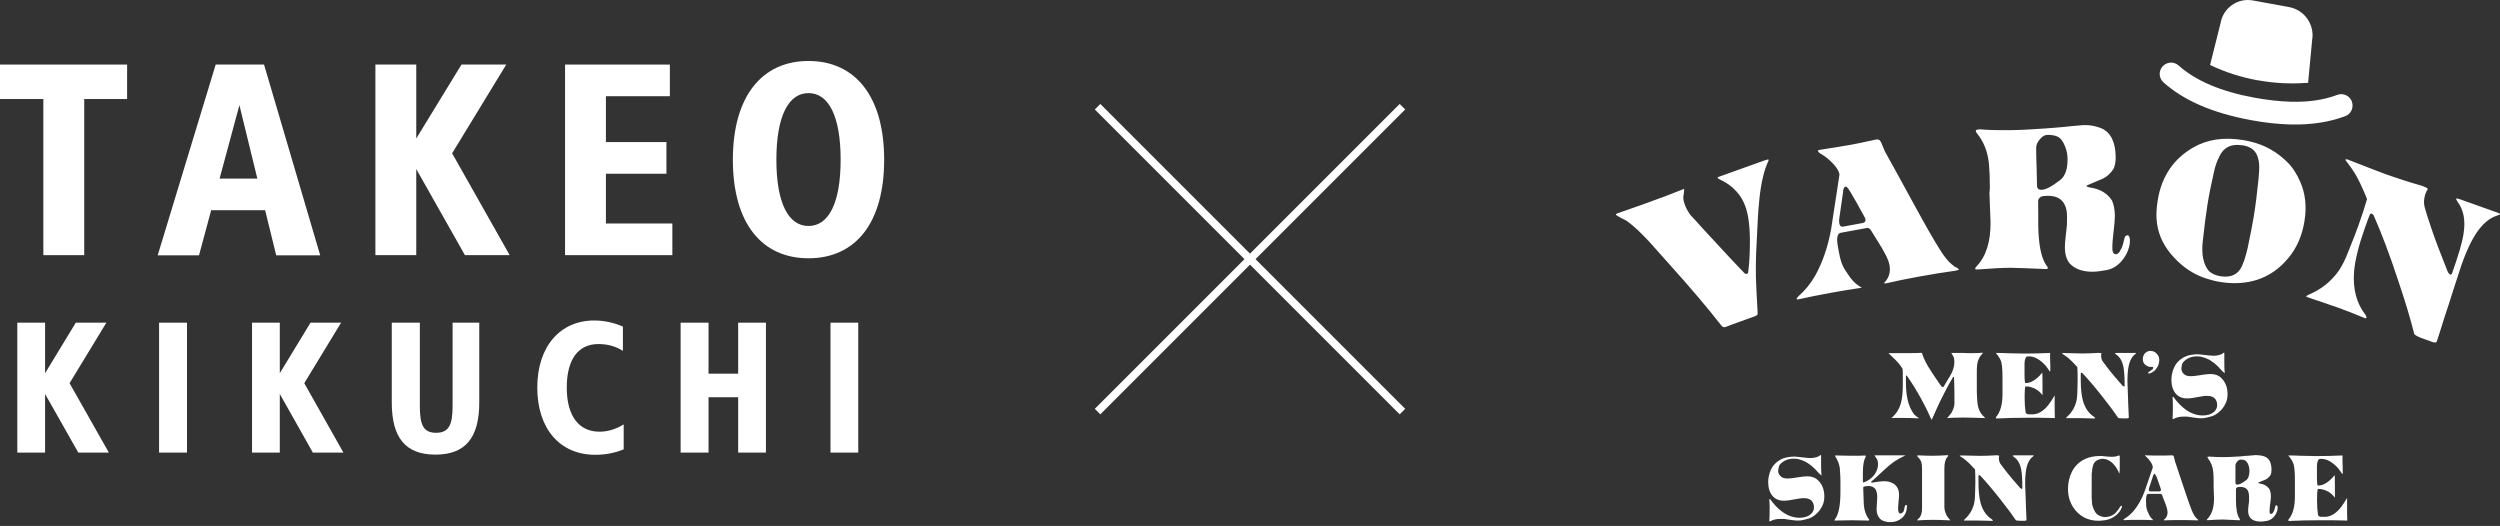 <svg width="328" height="69" viewBox="0 0 328 69" fill="none" xmlns="http://www.w3.org/2000/svg">
  <rect x="0" y="0" width="328" height="69" fill="#333333" stroke="none"/>
  <path d="M9.945 42.336L5.914 48.965V42.336H2.271V59.38H5.914V51.687L10.272 59.38H14.283L9.126 50.275L13.955 42.336H9.945Z" fill="white"/>
  <path d="M28.299 8.471L20.688 33.496H26.11L27.706 27.582H34.786L36.239 33.496H42.009L34.643 8.471H28.299ZM28.811 23.429L31.41 13.791L33.763 23.429H28.811Z" fill="white"/>
  <path d="M106.076 8C99.979 8 96.152 12.624 96.152 20.953C96.152 29.281 99.938 33.885 106.076 33.885C112.215 33.885 116.001 29.301 116.001 20.953C116.001 12.604 112.174 8 106.076 8ZM106.076 29.649C103.437 29.649 101.861 26.641 101.861 20.953C101.861 15.264 103.437 12.215 106.076 12.215C108.716 12.215 110.292 15.244 110.292 20.953C110.292 26.662 108.716 29.649 106.076 29.649Z" fill="white"/>
  <path d="M112.603 42.336H108.961V59.38H112.603V42.336Z" fill="white"/>
  <path d="M92.96 52.117H96.847V59.38H100.49V42.336H96.847V49.027H92.96V42.336H89.297V59.38H92.96V52.117Z" fill="white"/>
  <path d="M88.213 29.322H79.496V22.794H87.435V18.64H79.496V12.624H87.885V8.471H74.135V33.475H88.213V29.322Z" fill="white"/>
  <path d="M54.613 22.18L60.997 33.475H66.87L59.319 20.114L66.42 8.471H60.547L54.613 18.17V8.471H49.252V33.475H54.613V22.18Z" fill="white"/>
  <path d="M51.4 42.336V52.792C51.4 57.416 53.181 59.647 57.13 59.647C61.079 59.647 62.88 57.416 62.88 52.792V42.336H59.381V53.242C59.381 55.656 58.951 56.782 57.212 56.782C55.472 56.782 55.084 55.636 55.084 53.242V42.336H51.4Z" fill="white"/>
  <path d="M36.709 42.336H33.066V59.38H36.709V51.687L41.047 59.38H45.057L39.921 50.275L44.75 42.336H40.74L36.709 48.965V42.336Z" fill="white"/>
  <path d="M78.084 59.667C79.414 59.667 80.662 59.442 81.828 58.951V55.677C80.846 56.311 79.7 56.639 78.657 56.639C75.956 56.639 74.359 54.592 74.359 50.848C74.359 47.103 75.894 45.139 78.513 45.139C79.618 45.139 80.723 45.384 81.726 46.039V42.847C80.457 42.295 79.209 42.049 77.961 42.049C73.5 42.049 70.492 45.446 70.492 50.848C70.492 56.25 73.459 59.667 78.084 59.667Z" fill="white"/>
  <path d="M5.688 33.475H11.05V12.993H16.677V8.471H0V12.993H5.688V33.475Z" fill="white"/>
  <path d="M24.534 42.336H20.871V59.38H24.534V42.336Z" fill="white"/>
  <path d="M144 14C145.506 15.506 171.294 41.294 184 54" stroke="white" stroke-width="1.024"/>
  <path d="M184 14C182.494 15.506 156.706 41.294 144 54" stroke="white" stroke-width="1.024"/>
  <path d="M260.095 46.266C260.095 46.266 260.135 46.266 260.149 46.293C260.149 46.32 260.135 46.347 260.095 46.388C259.685 46.811 259.454 47.315 259.399 47.873C259.372 48.091 259.358 48.405 259.358 48.8V49.944C259.358 50.217 259.358 50.558 259.358 50.994C259.358 51.198 259.358 51.552 259.385 52.043C259.413 52.547 259.44 52.874 259.467 53.038C259.576 53.787 259.904 54.373 260.436 54.795L260.381 54.85C259.113 54.809 258.144 54.782 257.517 54.782C256.712 54.782 256.03 54.809 255.458 54.85C255.567 54.754 255.758 54.523 256.03 54.168C256.29 53.692 256.426 53.269 256.426 52.915C256.426 51.552 256.412 50.421 256.371 49.495C256.371 49.454 256.33 49.44 256.262 49.44C255.867 50.094 255.458 50.816 255.062 51.62C254.912 51.907 254.721 52.288 254.489 52.765L254.067 53.678C253.957 53.91 253.821 54.223 253.657 54.605C253.521 54.891 253.439 55.054 253.439 55.081C253.344 54.931 253.276 54.782 253.207 54.632L252.948 54.059C252.921 53.978 252.839 53.814 252.703 53.555C252.553 53.269 252.321 52.806 251.98 52.179C251.448 51.225 250.862 50.272 250.207 49.331C250.193 49.291 250.166 49.263 250.139 49.263C250.098 49.263 250.071 49.291 250.057 49.359C250.057 49.359 250.057 49.372 250.057 49.4C250.057 49.508 250.057 49.754 250.057 50.094C250.057 51.007 250.125 51.784 250.275 52.424C250.439 53.174 250.725 53.814 251.134 54.373C251.284 54.523 251.489 54.686 251.762 54.863C251.762 54.863 251.762 54.863 251.734 54.877C251.707 54.891 251.707 54.877 251.68 54.877C251.666 54.877 251.653 54.877 251.639 54.891C251.134 54.85 250.562 54.836 249.893 54.836H248.148C248.748 54.359 249.17 53.705 249.402 52.874C249.566 52.275 249.648 51.484 249.648 50.517C249.648 50.231 249.648 49.944 249.648 49.686V48.868C249.634 48.773 249.62 48.609 249.62 48.391C249.361 47.941 248.939 47.437 248.325 46.865C248.161 46.702 247.97 46.525 247.766 46.334H249.798C250.902 46.334 251.68 46.32 252.116 46.293C252.116 46.293 252.116 46.306 252.144 46.32C252.157 46.32 252.171 46.334 252.171 46.347C252.375 47.042 252.771 47.819 253.344 48.677C253.371 48.718 253.562 49.018 253.917 49.549C254.094 49.795 254.353 50.176 254.708 50.694C254.721 50.694 254.748 50.694 254.776 50.721C254.803 50.735 254.83 50.762 254.844 50.776L254.885 50.803C254.885 50.803 254.953 50.789 254.994 50.748C255.212 50.394 255.539 49.849 255.962 49.127C256.262 48.568 256.412 48.037 256.412 47.533C256.412 47.356 256.399 47.151 256.358 46.947C256.344 46.879 256.29 46.783 256.194 46.62C256.099 46.47 256.044 46.361 256.017 46.306H257.572C257.722 46.32 258.008 46.334 258.444 46.334C259.167 46.334 259.726 46.32 260.135 46.279L260.095 46.266ZM261.827 46.306C262.249 46.306 262.795 46.306 263.477 46.347C264.281 46.375 264.977 46.388 265.591 46.388C266.695 46.388 267.827 46.361 268.973 46.306V47.083C268.973 47.383 268.987 47.655 269 47.887C269 48.119 269 48.391 269 48.691C269 48.718 269 48.732 268.959 48.732C268.918 48.732 268.85 48.623 268.7 48.391C268.659 48.323 268.605 48.255 268.55 48.187C268.496 48.119 268.468 48.064 268.441 48.037C268.414 48.01 268.4 47.982 268.4 47.982C267.65 47.165 266.914 46.756 266.218 46.756C266.109 46.756 266 46.756 265.877 46.797C265.713 46.961 265.632 47.26 265.618 47.71C265.618 48.01 265.618 48.473 265.618 49.113C265.618 49.876 265.659 50.258 265.754 50.258C266.273 50.258 266.791 50.026 267.309 49.563C267.514 49.386 267.718 49.168 267.936 48.895C267.964 48.895 267.977 49.508 267.977 50.748V51.852C267.718 51.498 267.405 51.212 267.009 51.007C266.614 50.803 266.204 50.694 265.768 50.694C265.673 50.708 265.632 51.212 265.632 52.206C265.632 52.928 265.673 53.555 265.754 54.059C265.795 54.264 265.945 54.373 266.204 54.359H266.75C267.486 54.318 268.168 53.882 268.796 53.065C269.028 52.751 269.3 52.356 269.573 51.879C269.573 52.166 269.573 52.438 269.573 52.67C269.573 52.901 269.573 53.174 269.573 53.46C269.573 53.787 269.573 54.25 269.6 54.85L267.623 54.809H266.014C264.636 54.809 263.286 54.836 261.949 54.904C261.881 54.891 261.854 54.863 261.854 54.836C261.854 54.809 261.868 54.754 261.895 54.7C262.454 54.046 262.727 53.051 262.727 51.702V51.062V50.803V49.549C262.727 48.555 262.672 47.873 262.563 47.478C262.468 47.151 262.236 46.756 261.854 46.306H261.827ZM275.397 46.306C275.601 46.306 275.71 46.32 275.71 46.388C275.683 46.47 275.669 46.579 275.669 46.729C275.683 47.015 275.765 47.26 275.901 47.451C276.01 47.614 276.283 47.969 276.706 48.514C277.129 49.045 277.701 49.727 278.438 50.558C278.533 50.653 278.601 50.708 278.67 50.708C278.724 50.708 278.752 50.667 278.752 50.585C278.752 49.468 278.697 48.664 278.601 48.173C278.451 47.383 278.124 46.824 277.62 46.497C277.524 46.429 277.483 46.375 277.483 46.347C277.483 46.32 277.565 46.306 277.742 46.306H280.102C280.197 46.306 280.252 46.306 280.252 46.334C280.252 46.361 280.211 46.416 280.129 46.47C279.638 46.838 279.324 47.519 279.202 48.5C279.147 48.909 279.12 49.386 279.12 49.944C279.12 50.026 279.12 50.326 279.147 50.871L279.188 51.92C279.202 52.193 279.215 52.615 279.229 53.16L279.256 53.732C279.283 54.223 279.297 54.564 279.297 54.782C279.297 54.85 279.215 54.891 279.052 54.891H278.533C278.138 54.891 277.92 54.863 277.879 54.795C277.374 54.032 276.706 53.133 275.86 52.07C274.919 50.871 274.046 49.836 273.228 48.964C273.187 48.923 273.146 48.909 273.105 48.909C273.037 48.909 273.01 48.936 272.996 48.977C272.996 49.113 272.996 49.4 272.996 49.849C272.996 50.966 273.092 51.852 273.269 52.533C273.542 53.528 274.046 54.25 274.756 54.7C274.837 54.754 274.878 54.809 274.878 54.85C274.878 54.904 274.837 54.918 274.742 54.904C274.155 54.877 273.596 54.863 273.078 54.863C272.723 54.863 272.396 54.863 272.11 54.863C271.823 54.863 271.51 54.863 271.155 54.863C271.101 54.863 271.073 54.863 271.073 54.836C271.073 54.809 271.114 54.768 271.196 54.686C271.782 54.155 272.192 53.501 272.396 52.738C272.492 52.37 272.533 51.975 272.546 51.525C272.573 50.694 272.587 50.135 272.587 49.836C272.587 49.154 272.573 48.596 272.546 48.16C272.042 47.587 271.632 47.192 271.332 46.947C271.155 46.797 270.896 46.62 270.555 46.402L270.528 46.375C270.528 46.375 270.623 46.306 270.787 46.32C272.137 46.361 272.928 46.375 273.187 46.375C273.842 46.375 274.578 46.347 275.424 46.293L275.397 46.306ZM282.188 46.048C282.557 46.048 282.857 46.225 283.102 46.579C283.238 46.77 283.293 46.988 283.293 47.233C283.293 47.696 283.129 48.119 282.816 48.487C282.625 48.718 282.338 48.895 281.97 49.018C281.875 49.018 281.834 48.964 281.834 48.854C282.011 48.745 282.216 48.609 282.407 48.446C282.475 48.378 282.516 48.282 282.516 48.173C282.447 48.146 282.325 48.132 282.134 48.132C282.052 48.132 281.97 48.132 281.916 48.105C281.397 47.928 281.138 47.601 281.138 47.124C281.138 46.811 281.234 46.552 281.425 46.347C281.616 46.143 281.861 46.034 282.175 46.034L282.188 46.048ZM291.653 46.347C291.653 46.347 291.749 46.266 291.776 46.266C291.817 46.266 291.83 46.306 291.83 46.375V47.097C291.83 47.178 291.83 47.369 291.83 47.683C291.83 48.119 291.844 48.541 291.885 48.964C291.749 48.868 291.599 48.732 291.435 48.555C291.176 48.269 291.039 48.119 291.026 48.105C290.385 47.465 289.703 47.042 289.007 46.865C288.776 46.783 288.516 46.756 288.23 46.756C287.575 46.756 287.03 46.961 286.593 47.356C286.389 47.533 286.28 47.724 286.266 47.928C286.225 48.105 286.198 48.255 286.198 48.337C286.198 48.596 286.28 48.8 286.43 48.964C286.621 49.222 286.948 49.359 287.398 49.359C287.453 49.359 287.603 49.359 287.848 49.331C287.957 49.331 288.312 49.277 288.926 49.181C289.376 49.113 289.744 49.072 290.003 49.072C290.467 49.072 290.835 49.168 291.135 49.359C291.271 49.44 291.421 49.563 291.585 49.754C292.035 50.272 292.253 50.925 292.253 51.702C292.253 52.166 292.171 52.574 292.008 52.901C291.79 53.405 291.435 53.841 290.971 54.196C290.726 54.386 290.48 54.523 290.235 54.605C290.194 54.605 290.139 54.632 290.071 54.645C290.003 54.659 289.907 54.686 289.771 54.727C289.635 54.768 289.526 54.795 289.43 54.809C289.266 54.85 289.048 54.877 288.789 54.877C288.53 54.877 288.23 54.85 287.875 54.795C287.33 54.714 287.03 54.673 286.975 54.659C286.853 54.659 286.675 54.659 286.457 54.659C285.952 54.659 285.516 54.768 285.161 54.972C285.08 54.972 285.039 54.972 285.039 54.945C285.066 54.536 285.08 54.032 285.08 53.433C285.08 52.969 285.08 52.506 285.039 52.056C285.039 52.056 285.08 52.056 285.134 52.056C285.666 52.792 286.225 53.364 286.825 53.787C287.521 54.264 288.244 54.509 288.994 54.509C289.58 54.509 290.044 54.373 290.398 54.1C290.617 53.937 290.753 53.732 290.835 53.514C290.876 53.419 290.889 53.283 290.889 53.133C290.889 52.847 290.821 52.602 290.685 52.411C290.48 52.084 290.071 51.92 289.457 51.934C289.294 51.934 288.912 51.988 288.312 52.097C287.725 52.22 287.289 52.275 286.989 52.275C286.321 52.275 285.816 52.07 285.461 51.648C285.08 51.198 284.889 50.585 284.889 49.808C284.889 49.386 284.97 48.964 285.12 48.514C285.271 48.105 285.461 47.764 285.693 47.519C286.252 46.92 286.934 46.593 287.739 46.525C287.889 46.497 288.053 46.484 288.257 46.484C288.462 46.484 288.816 46.511 289.321 46.579C289.826 46.633 290.18 46.674 290.385 46.674C290.876 46.674 291.285 46.579 291.626 46.388L291.653 46.347ZM238.751 59.769C238.751 59.769 238.846 59.687 238.874 59.687C238.915 59.687 238.928 59.728 238.928 59.796V60.518C238.928 60.6 238.928 60.791 238.928 61.104C238.928 61.54 238.942 61.962 238.983 62.385C238.846 62.289 238.696 62.153 238.533 61.976C238.274 61.69 238.137 61.54 238.124 61.526C237.483 60.886 236.801 60.464 236.105 60.286C235.873 60.205 235.614 60.177 235.328 60.177C234.673 60.177 234.128 60.382 233.691 60.777C233.487 60.954 233.378 61.145 233.364 61.349C233.323 61.526 233.296 61.676 233.296 61.758C233.296 62.017 233.378 62.221 233.528 62.385C233.718 62.644 234.046 62.78 234.496 62.78C234.55 62.78 234.7 62.78 234.946 62.753C235.055 62.753 235.41 62.698 236.023 62.603C236.473 62.535 236.842 62.494 237.101 62.494C237.564 62.494 237.933 62.589 238.233 62.78C238.369 62.862 238.519 62.984 238.683 63.175C239.133 63.693 239.351 64.347 239.351 65.124C239.351 65.587 239.269 65.996 239.106 66.323C238.887 66.827 238.533 67.263 238.069 67.617C237.824 67.808 237.578 67.944 237.333 68.026C237.292 68.026 237.237 68.053 237.169 68.067C237.101 68.08 237.005 68.108 236.869 68.148C236.732 68.189 236.623 68.216 236.528 68.23C236.364 68.271 236.146 68.298 235.887 68.298C235.628 68.298 235.328 68.271 234.973 68.216C234.428 68.135 234.128 68.094 234.073 68.08C233.95 68.08 233.773 68.08 233.555 68.08C233.05 68.08 232.614 68.189 232.259 68.394C232.177 68.394 232.136 68.394 232.136 68.366C232.164 67.958 232.177 67.454 232.177 66.854C232.177 66.391 232.177 65.927 232.136 65.478C232.136 65.478 232.177 65.478 232.232 65.478C232.764 66.213 233.323 66.786 233.923 67.208C234.619 67.685 235.341 67.93 236.091 67.93C236.678 67.93 237.142 67.794 237.496 67.522C237.714 67.358 237.851 67.154 237.933 66.936C237.974 66.84 237.987 66.704 237.987 66.554C237.987 66.268 237.919 66.023 237.783 65.832C237.578 65.505 237.169 65.341 236.555 65.355C236.392 65.355 236.01 65.41 235.41 65.519C234.823 65.641 234.387 65.696 234.087 65.696C233.418 65.696 232.914 65.491 232.559 65.069C232.177 64.619 231.986 64.006 231.986 63.23C231.986 62.807 232.068 62.385 232.218 61.935C232.368 61.526 232.559 61.186 232.791 60.94C233.35 60.341 234.032 60.014 234.837 59.946C234.987 59.919 235.15 59.905 235.355 59.905C235.56 59.905 235.914 59.932 236.419 60C236.923 60.055 237.278 60.096 237.483 60.096C237.974 60.096 238.383 60 238.724 59.809L238.751 59.769ZM245.979 59.741H249.975C249.907 59.796 249.743 59.878 249.498 60C249.252 60.109 249.089 60.205 249.02 60.259C248.516 60.532 247.902 60.995 247.179 61.676L246.252 62.535C246.034 62.753 245.775 62.971 245.488 63.202C245.488 63.284 245.529 63.325 245.597 63.325C246.306 63.202 246.825 63.134 247.166 63.134C247.698 63.134 248.134 63.257 248.461 63.475C248.666 63.611 248.829 63.788 248.939 63.993C249.089 64.238 249.157 64.565 249.157 64.987C249.157 65.178 249.13 65.464 249.089 65.832C249.048 66.254 249.034 66.541 249.034 66.677C249.034 66.813 249.034 66.963 249.075 67.113L249.116 67.222C249.157 67.317 249.211 67.358 249.293 67.372C249.457 67.372 249.607 67.29 249.743 67.113C249.771 67.072 249.825 66.868 249.893 66.5C249.921 66.404 249.961 66.323 250.016 66.241C250.125 66.241 250.193 66.282 250.193 66.363C250.193 67.181 249.88 67.781 249.239 68.176C248.898 68.394 248.489 68.503 247.984 68.503C247.561 68.503 247.193 68.407 246.879 68.244C246.429 67.93 246.211 67.44 246.211 66.772C246.211 66.568 246.225 66.309 246.252 66.009C246.279 65.709 246.293 65.437 246.293 65.233C246.293 64.824 246.225 64.483 246.088 64.224C245.884 63.911 245.556 63.761 245.12 63.761C245.093 63.761 244.997 63.761 244.847 63.788C244.779 63.788 244.67 63.815 244.533 63.856C244.506 63.856 244.479 63.897 244.452 63.965C244.465 64.647 244.493 65.41 244.533 66.241C244.602 67.004 244.82 67.631 245.202 68.121C245.243 68.176 245.256 68.216 245.256 68.23L245.215 68.257C245.215 68.257 245.174 68.285 245.174 68.298C244.288 68.271 243.538 68.257 242.924 68.257C242.31 68.257 241.601 68.271 240.66 68.298C240.66 68.298 240.66 68.285 240.674 68.257C240.674 68.244 240.701 68.216 240.715 68.189C240.728 68.162 240.742 68.135 240.756 68.108C241.233 67.494 241.465 66.295 241.465 64.51V63.761C241.465 63.666 241.465 63.461 241.465 63.134C241.465 62.712 241.438 62.126 241.383 61.404C241.288 60.845 241.097 60.355 240.81 59.919C240.769 59.864 240.756 59.837 240.756 59.809C240.756 59.769 240.797 59.741 240.865 59.755C241.806 59.782 242.46 59.796 242.842 59.796H243.988C244.07 59.782 244.288 59.769 244.656 59.769C244.752 59.769 244.806 59.782 244.806 59.837L244.752 59.973C244.533 60.368 244.411 61.036 244.411 61.962V62.589C244.411 62.78 244.411 62.998 244.411 63.23C244.411 63.27 244.452 63.298 244.52 63.298C245.12 63.08 245.584 62.739 245.925 62.276C246.238 61.84 246.402 61.376 246.402 60.886C246.402 60.668 246.361 60.45 246.266 60.245C246.17 60.136 246.061 59.959 245.938 59.728L245.979 59.741ZM255.553 59.741C255.553 59.741 255.608 59.741 255.608 59.782C255.608 59.823 255.58 59.878 255.512 59.946C255.239 60.232 255.103 60.722 255.103 61.417V66.5C255.103 66.881 255.212 67.263 255.417 67.658C255.471 67.781 255.635 67.971 255.894 68.271C254.939 68.23 254.203 68.203 253.698 68.203C253.057 68.203 252.334 68.23 251.53 68.271C251.53 68.203 251.598 68.135 251.734 68.026C252.021 67.767 252.171 67.344 252.171 66.731V61.485C252.171 61.104 252.144 60.831 252.089 60.668C252.021 60.45 251.884 60.218 251.653 59.987C251.571 59.905 251.543 59.85 251.543 59.809C251.543 59.782 251.543 59.755 251.584 59.741C252.525 59.782 253.194 59.796 253.603 59.796C254.162 59.796 254.803 59.769 255.553 59.714V59.741ZM261.977 59.741C262.181 59.741 262.29 59.755 262.29 59.823C262.263 59.905 262.249 60.014 262.249 60.164C262.263 60.45 262.345 60.695 262.481 60.886C262.59 61.049 262.863 61.404 263.286 61.949C263.709 62.48 264.281 63.161 265.018 63.993C265.113 64.088 265.182 64.142 265.25 64.142C265.304 64.142 265.332 64.102 265.332 64.02C265.332 62.903 265.277 62.099 265.182 61.608C265.032 60.818 264.704 60.259 264.2 59.932C264.104 59.864 264.063 59.809 264.063 59.782C264.063 59.755 264.145 59.741 264.322 59.741H266.682C266.777 59.741 266.832 59.741 266.832 59.769C266.832 59.796 266.791 59.85 266.709 59.905C266.218 60.273 265.904 60.954 265.782 61.935C265.727 62.344 265.7 62.821 265.7 63.379C265.7 63.461 265.7 63.761 265.727 64.306L265.768 65.355C265.782 65.628 265.795 66.05 265.809 66.595L265.836 67.167C265.863 67.658 265.877 67.999 265.877 68.216C265.877 68.285 265.795 68.326 265.632 68.326H265.113C264.718 68.326 264.5 68.298 264.459 68.23C263.954 67.467 263.286 66.568 262.44 65.505C261.499 64.306 260.626 63.27 259.808 62.398C259.767 62.358 259.726 62.344 259.685 62.344C259.617 62.344 259.59 62.371 259.576 62.412C259.576 62.548 259.576 62.834 259.576 63.284C259.576 64.401 259.672 65.287 259.849 65.968C260.122 66.963 260.626 67.685 261.336 68.135C261.417 68.189 261.458 68.244 261.458 68.285C261.458 68.339 261.417 68.353 261.322 68.339C260.736 68.312 260.176 68.298 259.658 68.298C259.304 68.298 258.976 68.298 258.69 68.298C258.403 68.298 258.09 68.298 257.735 68.298C257.681 68.298 257.653 68.298 257.653 68.271C257.653 68.244 257.694 68.203 257.776 68.121C258.363 67.59 258.772 66.936 258.976 66.173C259.072 65.805 259.113 65.41 259.126 64.96C259.154 64.129 259.167 63.57 259.167 63.27C259.167 62.589 259.154 62.031 259.126 61.594C258.622 61.022 258.213 60.627 257.912 60.382C257.735 60.232 257.476 60.055 257.135 59.837L257.108 59.809C257.108 59.809 257.203 59.741 257.367 59.755C258.717 59.796 259.508 59.809 259.767 59.809C260.422 59.809 261.158 59.782 262.004 59.728L261.977 59.741ZM277.974 59.741C278.07 59.741 278.111 59.809 278.111 59.946V60.504V61.158C278.111 61.499 278.111 61.826 278.07 62.153C277.988 61.949 277.851 61.676 277.66 61.363C277.142 60.586 276.528 60.191 275.792 60.191C275.247 60.259 274.878 60.477 274.674 60.872C274.592 61.104 274.524 61.376 274.483 61.676C274.483 61.717 274.483 61.758 274.483 61.812C274.483 61.867 274.469 61.922 274.455 61.99C274.455 62.058 274.442 62.112 274.428 62.167V64.074C274.401 64.919 274.428 65.614 274.483 66.173C274.619 66.69 274.796 67.072 274.987 67.317C275.11 67.467 275.287 67.59 275.506 67.685C275.724 67.781 275.942 67.835 276.174 67.835C276.679 67.835 277.129 67.671 277.51 67.358C277.715 67.14 277.96 66.813 278.247 66.377L278.315 66.35C278.315 66.35 278.411 66.391 278.411 66.486C278.274 66.922 278.001 67.304 277.592 67.631C277.183 67.958 276.747 68.148 276.297 68.23C275.942 68.285 275.628 68.326 275.342 68.326C273.91 68.326 272.792 67.74 272.001 66.554C271.701 66.091 271.496 65.573 271.387 65.001C271.346 64.715 271.319 64.429 271.319 64.142C271.319 63.325 271.496 62.575 271.837 61.881C272.369 60.859 273.214 60.218 274.387 59.946C274.769 59.864 275.137 59.823 275.533 59.823C275.737 59.823 275.915 59.823 276.078 59.864C276.501 59.905 276.829 59.932 277.074 59.932C277.429 59.932 277.729 59.878 277.988 59.755L277.974 59.741ZM281.534 59.741C282.297 59.769 282.925 59.769 283.416 59.769C283.77 59.769 284.248 59.769 284.848 59.741C284.998 59.741 285.107 59.741 285.148 59.796C285.189 59.837 285.23 59.946 285.257 60.096L285.366 60.545C285.666 61.417 286.048 62.548 286.498 63.938C286.948 65.301 287.289 66.268 287.507 66.827C287.644 67.167 287.78 67.454 287.916 67.671C287.985 67.767 288.08 67.889 288.216 68.039L288.325 68.121C288.325 68.121 288.421 68.216 288.421 68.23C288.421 68.257 288.353 68.271 288.216 68.271C287.507 68.244 286.798 68.23 286.075 68.23C285.298 68.23 284.589 68.244 283.948 68.271C283.92 68.271 283.907 68.271 283.907 68.23C283.907 68.216 283.907 68.203 283.907 68.189C284.234 67.958 284.384 67.631 284.384 67.222C284.384 66.895 284.234 66.363 283.92 65.628C283.77 65.233 283.675 65.014 283.661 64.946C283.607 64.851 283.552 64.796 283.484 64.796H281.875C281.67 64.796 281.561 65.042 281.561 65.546V65.9C281.561 66.268 281.588 66.554 281.643 66.745C281.684 66.922 281.793 67.195 281.956 67.522C282.093 67.808 282.284 68.039 282.529 68.244C281.956 68.216 281.315 68.203 280.62 68.203C279.924 68.203 279.283 68.203 278.656 68.244C278.615 68.23 278.588 68.216 278.588 68.203C278.588 68.176 278.642 68.121 278.738 68.053C279.161 67.794 279.57 67.454 279.938 67.031C280.511 66.336 280.988 65.491 281.37 64.483C282.079 62.439 282.434 61.39 282.447 61.336C282.447 61.131 282.352 60.886 282.161 60.6C281.997 60.341 281.82 60.136 281.629 59.973C281.493 59.864 281.438 59.782 281.438 59.714C281.438 59.687 281.465 59.673 281.52 59.673L281.534 59.741ZM282.884 62.48C282.802 62.276 282.734 62.167 282.679 62.167C282.625 62.167 282.57 62.235 282.502 62.358C282.502 62.358 282.502 62.385 282.488 62.426C282.488 62.467 282.461 62.494 282.461 62.507C282.434 62.589 282.379 62.78 282.27 63.093C282.161 63.407 282.066 63.679 281.997 63.911C281.956 64.033 281.929 64.142 281.929 64.238C281.929 64.388 281.984 64.469 282.106 64.469H283.307C283.443 64.469 283.511 64.401 283.511 64.265C283.511 64.238 283.511 64.224 283.511 64.197C283.511 64.17 283.484 64.115 283.457 64.02C283.429 63.938 283.388 63.815 283.334 63.666C283.279 63.516 283.238 63.366 283.184 63.23C283.116 63.039 283.02 62.78 282.911 62.467L282.884 62.48ZM296.113 59.728C296.508 59.728 296.877 59.782 297.204 59.932C297.749 60.191 298.022 60.763 298.022 61.649C298.022 61.935 297.981 62.167 297.886 62.344C297.708 62.603 297.49 62.794 297.245 62.916C296.74 63.12 296.454 63.243 296.386 63.27C296.317 63.298 296.276 63.325 296.276 63.352C296.276 63.379 296.345 63.407 296.481 63.434C297.067 63.529 297.504 63.788 297.777 64.224C297.886 64.497 297.94 64.81 297.94 65.137C297.94 65.328 297.913 65.641 297.845 66.118C297.79 66.513 297.763 66.84 297.763 67.099C297.763 67.29 297.818 67.399 297.94 67.426C298.09 67.426 298.199 67.331 298.281 67.14C298.336 67.086 298.39 66.949 298.431 66.772C298.486 66.527 298.527 66.391 298.54 66.363C298.581 66.323 298.636 66.295 298.677 66.295C298.704 66.295 298.731 66.295 298.731 66.295C298.8 66.363 298.827 66.459 298.827 66.595C298.827 66.718 298.813 66.84 298.786 66.949C298.704 67.276 298.54 67.576 298.295 67.849C298.036 68.121 297.736 68.285 297.422 68.339C297.095 68.394 296.822 68.434 296.577 68.434C295.99 68.434 295.54 68.271 295.226 67.93C295.049 67.699 294.954 67.385 294.954 67.004C294.954 66.854 294.967 66.622 295.008 66.309C295.022 66.2 295.035 66.091 295.049 65.982C295.049 65.873 295.076 65.791 295.076 65.737C295.076 65.682 295.076 65.641 295.076 65.614C295.076 65.519 295.076 65.355 295.076 65.137C295.076 64.592 294.913 64.224 294.599 64.033C294.422 63.938 294.203 63.883 293.931 63.883C293.767 63.883 293.631 63.897 293.535 63.924C293.426 64.006 293.358 64.088 293.358 64.183V64.892C293.358 64.96 293.358 65.028 293.358 65.096C293.358 65.164 293.358 65.219 293.358 65.26V65.614C293.358 66.759 293.508 67.562 293.808 68.012C293.808 68.012 293.822 68.053 293.835 68.08C293.835 68.094 293.863 68.121 293.876 68.135C293.876 68.135 293.876 68.162 293.876 68.203C293.876 68.244 293.835 68.257 293.767 68.257C292.553 68.189 291.858 68.162 291.68 68.162C291.162 68.162 290.508 68.189 289.717 68.244C289.607 68.244 289.539 68.244 289.539 68.203C289.539 68.162 289.567 68.121 289.621 68.067C290.194 67.481 290.48 66.595 290.48 65.437C290.48 65.382 290.48 65.11 290.453 64.619C290.439 64.115 290.426 63.829 290.426 63.775C290.426 63.706 290.426 63.638 290.426 63.556C290.426 63.475 290.426 63.366 290.426 63.23C290.426 62.821 290.426 62.398 290.385 61.99C290.33 61.254 290.085 60.641 289.689 60.136C289.648 60.082 289.621 60.028 289.621 59.973C289.621 59.932 289.717 59.905 289.88 59.905C290.412 59.946 290.971 59.973 291.571 59.973C292.24 59.973 292.962 59.946 293.726 59.891C293.767 59.891 293.944 59.891 294.217 59.85C294.49 59.809 294.735 59.809 294.926 59.796C295.022 59.782 295.39 59.755 296.045 59.7L296.113 59.728ZM294.585 60.409C294.435 60.327 294.244 60.3 293.985 60.3C293.822 60.3 293.658 60.395 293.508 60.572C293.358 60.736 293.29 60.913 293.29 61.077C293.29 61.513 293.29 61.881 293.29 62.194C293.29 62.548 293.29 62.93 293.29 63.325C293.29 63.488 293.372 63.584 293.549 63.584C293.794 63.584 294.163 63.393 294.667 63.025C294.981 62.794 295.131 62.371 295.131 61.758C295.131 61.513 295.09 61.267 294.994 61.008C294.885 60.709 294.735 60.518 294.558 60.423L294.585 60.409ZM300.191 59.755C300.613 59.755 301.159 59.755 301.841 59.796C302.645 59.823 303.341 59.837 303.955 59.837C305.059 59.837 306.191 59.809 307.337 59.755V60.532C307.337 60.831 307.351 61.104 307.364 61.336C307.364 61.567 307.364 61.84 307.364 62.139C307.364 62.167 307.364 62.18 307.323 62.18C307.282 62.18 307.214 62.071 307.064 61.84C307.023 61.772 306.969 61.703 306.914 61.635C306.86 61.567 306.832 61.513 306.805 61.485C306.778 61.458 306.764 61.431 306.764 61.431C306.014 60.613 305.278 60.205 304.582 60.205C304.473 60.205 304.364 60.205 304.241 60.245C304.077 60.409 303.996 60.709 303.982 61.158C303.982 61.458 303.982 61.921 303.982 62.562C303.982 63.325 304.023 63.706 304.118 63.706C304.637 63.706 305.155 63.475 305.673 63.011C305.878 62.834 306.082 62.616 306.3 62.344C306.328 62.344 306.341 62.957 306.341 64.197V65.301C306.082 64.946 305.769 64.66 305.373 64.456C304.978 64.251 304.568 64.142 304.132 64.142C304.037 64.156 303.996 64.66 303.996 65.655C303.996 66.377 304.037 67.004 304.118 67.508C304.159 67.712 304.309 67.821 304.568 67.808H305.114C305.85 67.767 306.532 67.331 307.16 66.513C307.392 66.2 307.664 65.805 307.937 65.328C307.937 65.614 307.937 65.886 307.937 66.118C307.937 66.35 307.937 66.622 307.937 66.908C307.937 67.236 307.937 67.699 307.964 68.298L305.987 68.257H304.378C303 68.257 301.65 68.285 300.313 68.353C300.245 68.339 300.218 68.312 300.218 68.285C300.218 68.257 300.232 68.203 300.259 68.148C300.818 67.494 301.091 66.5 301.091 65.151V64.51V64.251V62.998C301.091 62.003 301.036 61.322 300.927 60.927C300.832 60.6 300.6 60.205 300.218 59.755H300.191ZM231.659 21.004C231.891 20.922 232.027 20.895 232.041 20.949C232.055 21.004 232.041 21.072 231.986 21.181C231.427 22.38 231.045 24.042 230.827 26.14C230.718 27.19 230.65 28.157 230.609 29.043L230.486 31.564C230.35 33.771 230.323 35.869 230.432 37.845C230.514 39.589 230.568 40.611 230.595 40.911C230.623 41.115 230.595 41.251 230.568 41.306C230.527 41.36 230.404 41.428 230.2 41.51L228.222 42.219C227.554 42.464 226.94 42.682 226.395 42.9C226.19 42.968 225.999 42.914 225.849 42.723C224.049 40.407 221.758 37.709 218.976 34.616C218.853 34.466 218.471 34.043 217.83 33.335C217.189 32.626 216.712 32.095 216.371 31.7C215.28 30.528 214.339 29.642 213.534 29.056C213.466 28.988 213.179 28.838 212.702 28.607C212.252 28.361 212.02 28.212 212.007 28.184C211.966 28.089 212.116 28.007 212.443 27.912C213.166 27.666 214.243 27.285 215.689 26.767C217.762 26.032 219.508 25.364 220.953 24.778C220.98 24.86 220.953 25.146 220.885 25.636C220.83 25.8 220.83 25.922 220.858 26.018C220.858 26.236 220.926 26.522 221.062 26.89C221.24 27.367 221.485 27.816 221.812 28.239C221.949 28.389 222.208 28.661 222.562 29.043C222.917 29.424 223.19 29.738 223.367 29.942L225.072 31.782C226.218 33.021 226.886 33.744 227.09 33.962L228.822 35.787C228.945 35.924 229.068 35.965 229.191 35.924C229.3 35.883 229.368 35.801 229.368 35.665C229.491 34.725 229.572 33.526 229.586 32.095C229.613 29.928 229.422 28.28 229.013 27.135C228.727 26.331 228.318 25.636 227.786 25.078C227.227 24.451 226.504 23.947 225.658 23.552C225.481 23.47 225.386 23.402 225.358 23.334C225.345 23.279 225.358 23.252 225.426 23.225L231.632 21.004H231.659ZM238.696 19.668C240.36 19.409 241.738 19.191 242.801 19.001C243.565 18.864 244.588 18.646 245.884 18.36C246.211 18.279 246.429 18.279 246.552 18.36C246.675 18.428 246.797 18.633 246.92 18.973L247.316 19.9C248.311 21.671 249.566 23.974 251.107 26.794C252.621 29.574 253.739 31.523 254.448 32.64C254.858 33.321 255.28 33.88 255.676 34.316C255.867 34.507 256.126 34.738 256.467 34.997L256.753 35.12C256.903 35.229 256.999 35.297 256.999 35.338C256.999 35.406 256.862 35.46 256.562 35.515C255.021 35.733 253.466 35.978 251.912 36.264C250.234 36.564 248.707 36.877 247.316 37.205C247.261 37.205 247.234 37.205 247.234 37.15C247.234 37.123 247.234 37.096 247.234 37.068C247.848 36.441 248.066 35.678 247.902 34.779C247.779 34.084 247.234 32.994 246.279 31.523C245.788 30.732 245.515 30.283 245.434 30.16C245.284 29.969 245.134 29.887 244.997 29.901L241.506 30.542C241.056 30.623 240.933 31.209 241.124 32.286L241.26 33.062C241.41 33.853 241.574 34.452 241.765 34.847C241.942 35.229 242.27 35.747 242.747 36.414C243.156 36.973 243.674 37.422 244.274 37.749C243.02 37.927 241.629 38.158 240.128 38.431C238.669 38.703 237.251 38.976 235.873 39.289C235.764 39.276 235.71 39.262 235.71 39.235C235.71 39.167 235.791 39.044 235.969 38.853C236.801 38.131 237.523 37.245 238.151 36.169C239.119 34.425 239.815 32.408 240.237 30.105C240.96 25.391 241.329 22.979 241.342 22.884C241.26 22.434 240.96 21.944 240.428 21.399C239.965 20.922 239.501 20.54 239.037 20.268C238.71 20.091 238.533 19.927 238.519 19.805C238.519 19.736 238.56 19.695 238.669 19.668H238.696ZM242.692 25.064C242.447 24.642 242.256 24.451 242.12 24.478C241.997 24.505 241.901 24.669 241.82 24.969C241.82 24.982 241.82 25.037 241.82 25.119C241.82 25.2 241.792 25.268 241.792 25.323C241.779 25.5 241.71 25.95 241.601 26.672C241.492 27.394 241.397 28.021 241.329 28.552C241.274 28.838 241.274 29.084 241.315 29.302C241.369 29.629 241.533 29.779 241.779 29.738L244.37 29.261C244.67 29.206 244.793 29.029 244.738 28.729C244.738 28.675 244.711 28.634 244.684 28.579C244.656 28.511 244.588 28.402 244.493 28.225C244.397 28.048 244.261 27.816 244.097 27.517C243.933 27.217 243.77 26.917 243.606 26.617C243.388 26.236 243.088 25.718 242.706 25.078L242.692 25.064ZM273.324 16.412C274.196 16.384 275.001 16.534 275.737 16.848C276.938 17.393 277.551 18.646 277.579 20.608C277.579 21.235 277.483 21.753 277.292 22.162C276.91 22.734 276.447 23.17 275.888 23.443C274.783 23.906 274.142 24.178 273.992 24.247C273.842 24.301 273.76 24.355 273.76 24.424C273.76 24.492 273.91 24.546 274.224 24.601C275.533 24.791 276.488 25.364 277.101 26.318C277.347 26.917 277.47 27.585 277.47 28.321C277.47 28.729 277.415 29.438 277.292 30.473C277.183 31.359 277.129 32.068 277.142 32.626C277.142 33.049 277.279 33.294 277.524 33.362C277.851 33.362 278.083 33.144 278.247 32.722C278.37 32.585 278.465 32.313 278.574 31.904C278.697 31.359 278.779 31.059 278.82 31.018C278.915 30.923 279.024 30.869 279.12 30.869C279.188 30.869 279.229 30.869 279.242 30.896C279.379 31.032 279.447 31.25 279.447 31.55C279.447 31.822 279.42 32.081 279.352 32.34C279.188 33.049 278.833 33.716 278.288 34.33C277.715 34.943 277.088 35.31 276.378 35.433C275.669 35.569 275.042 35.651 274.51 35.651C273.228 35.651 272.232 35.297 271.537 34.561C271.128 34.043 270.923 33.362 270.91 32.517C270.91 32.177 270.937 31.672 271.019 30.991C271.046 30.76 271.073 30.514 271.101 30.283C271.128 30.051 271.141 29.86 271.155 29.738C271.169 29.615 271.182 29.52 271.182 29.465C271.196 29.247 271.196 28.893 271.196 28.43C271.196 27.23 270.828 26.427 270.105 26.004C269.709 25.786 269.218 25.677 268.632 25.691C268.264 25.691 267.977 25.732 267.773 25.8C267.527 25.991 267.391 26.168 267.405 26.358V27.19L267.418 27.898C267.418 28.048 267.418 28.198 267.418 28.348C267.418 28.498 267.418 28.62 267.418 28.716C267.418 28.811 267.418 28.92 267.418 29.002C267.418 29.097 267.418 29.165 267.418 29.233C267.418 29.288 267.418 29.343 267.418 29.397C267.418 29.451 267.418 29.479 267.418 29.492C267.446 32.013 267.786 33.771 268.455 34.779L268.482 34.806C268.482 34.806 268.523 34.874 268.55 34.915C268.577 34.956 268.605 34.997 268.646 35.024C268.659 35.038 268.673 35.093 268.673 35.174C268.673 35.256 268.591 35.297 268.441 35.297C265.768 35.188 264.241 35.133 263.859 35.133C262.727 35.133 261.281 35.215 259.522 35.351C259.263 35.365 259.14 35.351 259.14 35.256C259.14 35.174 259.194 35.065 259.317 34.956C260.572 33.648 261.186 31.7 261.158 29.138C261.158 29.015 261.131 28.416 261.09 27.34C261.049 26.222 261.022 25.609 261.022 25.473C261.022 25.323 261.022 25.159 261.049 24.996C261.063 24.805 261.077 24.573 261.063 24.287C261.063 23.375 261.036 22.462 260.954 21.549C260.804 19.927 260.272 18.578 259.372 17.488C259.263 17.366 259.222 17.256 259.222 17.134C259.235 17.038 259.426 16.984 259.781 16.97C260.954 17.066 262.195 17.093 263.504 17.079C264.991 17.066 266.573 16.984 268.237 16.861C268.332 16.861 268.7 16.834 269.328 16.78C269.955 16.725 270.473 16.671 270.896 16.643C271.101 16.602 271.919 16.534 273.351 16.412H273.324ZM269.969 17.938C269.641 17.774 269.205 17.693 268.646 17.693C268.277 17.693 267.923 17.897 267.609 18.306C267.295 18.674 267.132 19.055 267.145 19.423C267.145 20.363 267.173 21.181 267.2 21.876C267.227 22.652 267.241 23.483 267.255 24.355C267.255 24.723 267.459 24.914 267.841 24.901C268.387 24.901 269.191 24.478 270.282 23.633C270.951 23.116 271.278 22.189 271.264 20.84C271.264 20.295 271.155 19.75 270.937 19.205C270.678 18.551 270.35 18.115 269.955 17.924L269.969 17.938ZM298.363 19.873C299.059 20.322 299.727 20.881 300.354 21.535C300.9 22.148 301.377 22.911 301.759 23.783C302.468 25.35 302.659 27.094 302.345 29.029C302.032 30.964 301.309 32.599 300.163 33.934C299.059 35.256 297.722 36.183 296.167 36.7C294.667 37.177 293.058 37.273 291.339 37C290.726 36.905 290.112 36.755 289.485 36.55C287.889 36.046 286.484 35.133 285.257 33.812C283.989 32.476 283.238 30.991 283.007 29.37C282.87 28.511 282.897 27.489 283.088 26.304C283.593 23.157 285.161 20.84 287.766 19.341C289.594 18.292 291.762 17.965 294.272 18.374C295.867 18.633 297.231 19.137 298.363 19.886V19.873ZM294.203 19.069C292.785 18.837 291.803 19.287 291.23 20.431C290.849 21.167 290.603 21.889 290.467 22.584C290.098 24.178 289.812 25.636 289.607 26.931C289.43 28.034 289.226 29.588 289.007 31.604C288.803 33.362 289.076 34.684 289.798 35.556C290.18 35.91 290.685 36.128 291.285 36.237C292.69 36.469 293.644 36.019 294.149 34.902C294.449 34.221 294.694 33.417 294.899 32.504C295.267 30.732 295.54 29.356 295.704 28.348C295.949 26.808 296.154 25.187 296.317 23.47C296.386 22.734 296.413 22.203 296.413 21.903C296.413 21.317 296.304 20.813 296.126 20.363C295.813 19.641 295.172 19.205 294.203 19.055V19.069ZM317.92 24.451C318.357 24.587 318.548 24.723 318.507 24.846C318.397 24.982 318.288 25.214 318.179 25.541C318.002 26.14 317.975 26.699 318.125 27.217C318.234 27.653 318.534 28.579 319.011 30.01C319.489 31.414 320.184 33.267 321.098 35.542C321.221 35.815 321.343 35.978 321.466 36.019C321.575 36.06 321.671 35.992 321.725 35.815C322.543 33.512 323.048 31.809 323.212 30.691C323.498 28.947 323.239 27.544 322.434 26.481C322.298 26.263 322.23 26.127 322.257 26.072C322.284 26.004 322.462 26.045 322.816 26.168L327.712 27.912C327.917 27.98 328.012 28.048 327.999 28.089C327.971 28.157 327.849 28.212 327.63 28.28C326.335 28.675 325.189 29.847 324.194 31.782C323.785 32.585 323.375 33.553 322.966 34.697C322.912 34.861 322.694 35.501 322.339 36.619L321.63 38.812C321.452 39.398 321.18 40.257 320.784 41.415L320.402 42.627C320.089 43.649 319.857 44.372 319.693 44.821C319.639 44.971 319.448 44.971 319.12 44.862L318.043 44.481C317.238 44.194 316.802 43.963 316.747 43.799C316.256 41.851 315.547 39.466 314.592 36.66C313.542 33.471 312.492 30.678 311.428 28.266C311.374 28.157 311.306 28.089 311.21 28.048C311.087 28.007 310.992 28.021 310.937 28.116C310.828 28.375 310.596 28.988 310.269 29.915C309.451 32.218 308.974 34.139 308.851 35.678C308.687 37.927 309.178 39.793 310.324 41.265C310.446 41.456 310.501 41.592 310.474 41.674C310.433 41.783 310.324 41.796 310.146 41.687C308.946 41.183 307.801 40.747 306.723 40.352C305.973 40.08 305.305 39.861 304.705 39.657C304.105 39.466 303.45 39.235 302.714 38.976C302.605 38.935 302.55 38.894 302.564 38.867C302.577 38.84 302.7 38.758 302.932 38.649C304.555 37.968 305.864 36.918 306.86 35.501C307.323 34.806 307.719 34.002 308.06 33.103C308.742 31.414 309.192 30.255 309.41 29.629C309.915 28.212 310.296 27.04 310.556 26.113C309.928 24.56 309.383 23.429 308.946 22.72C308.674 22.284 308.278 21.712 307.746 21.031L307.719 20.963C307.76 20.854 307.951 20.881 308.305 21.044C311.06 22.121 312.697 22.748 313.229 22.938C314.579 23.415 316.147 23.919 317.92 24.424V24.451ZM308.564 13.319C308.346 12.746 307.814 12.379 307.214 12.351C307.023 12.351 306.832 12.379 306.655 12.447C304.882 13.114 302.877 13.414 300.532 13.346C299.1 13.305 297.518 13.128 295.84 12.828C291.394 12.011 288.121 10.621 285.83 8.591C285.571 8.359 285.23 8.223 284.875 8.209C284.439 8.209 284.016 8.386 283.729 8.713C283.184 9.326 283.238 10.267 283.852 10.812C286.566 13.223 290.317 14.831 295.308 15.758C297.136 16.098 298.868 16.289 300.45 16.33C303.177 16.398 305.55 16.044 307.692 15.24C308.06 15.104 308.36 14.831 308.523 14.463C308.687 14.109 308.701 13.7 308.564 13.332V13.319ZM296.195 10.525C298.418 10.934 300.6 11.03 302.686 10.866L302.823 10.893V10.852L303.355 5.239C303.696 3.236 302.345 1.301 300.341 0.933L295.581 0.061C293.59 -0.307 291.68 1.028 291.339 3.031L289.962 8.523L290.017 8.55C291.899 9.449 293.985 10.13 296.208 10.539L296.195 10.525Z" fill="white"/>
  </svg>
